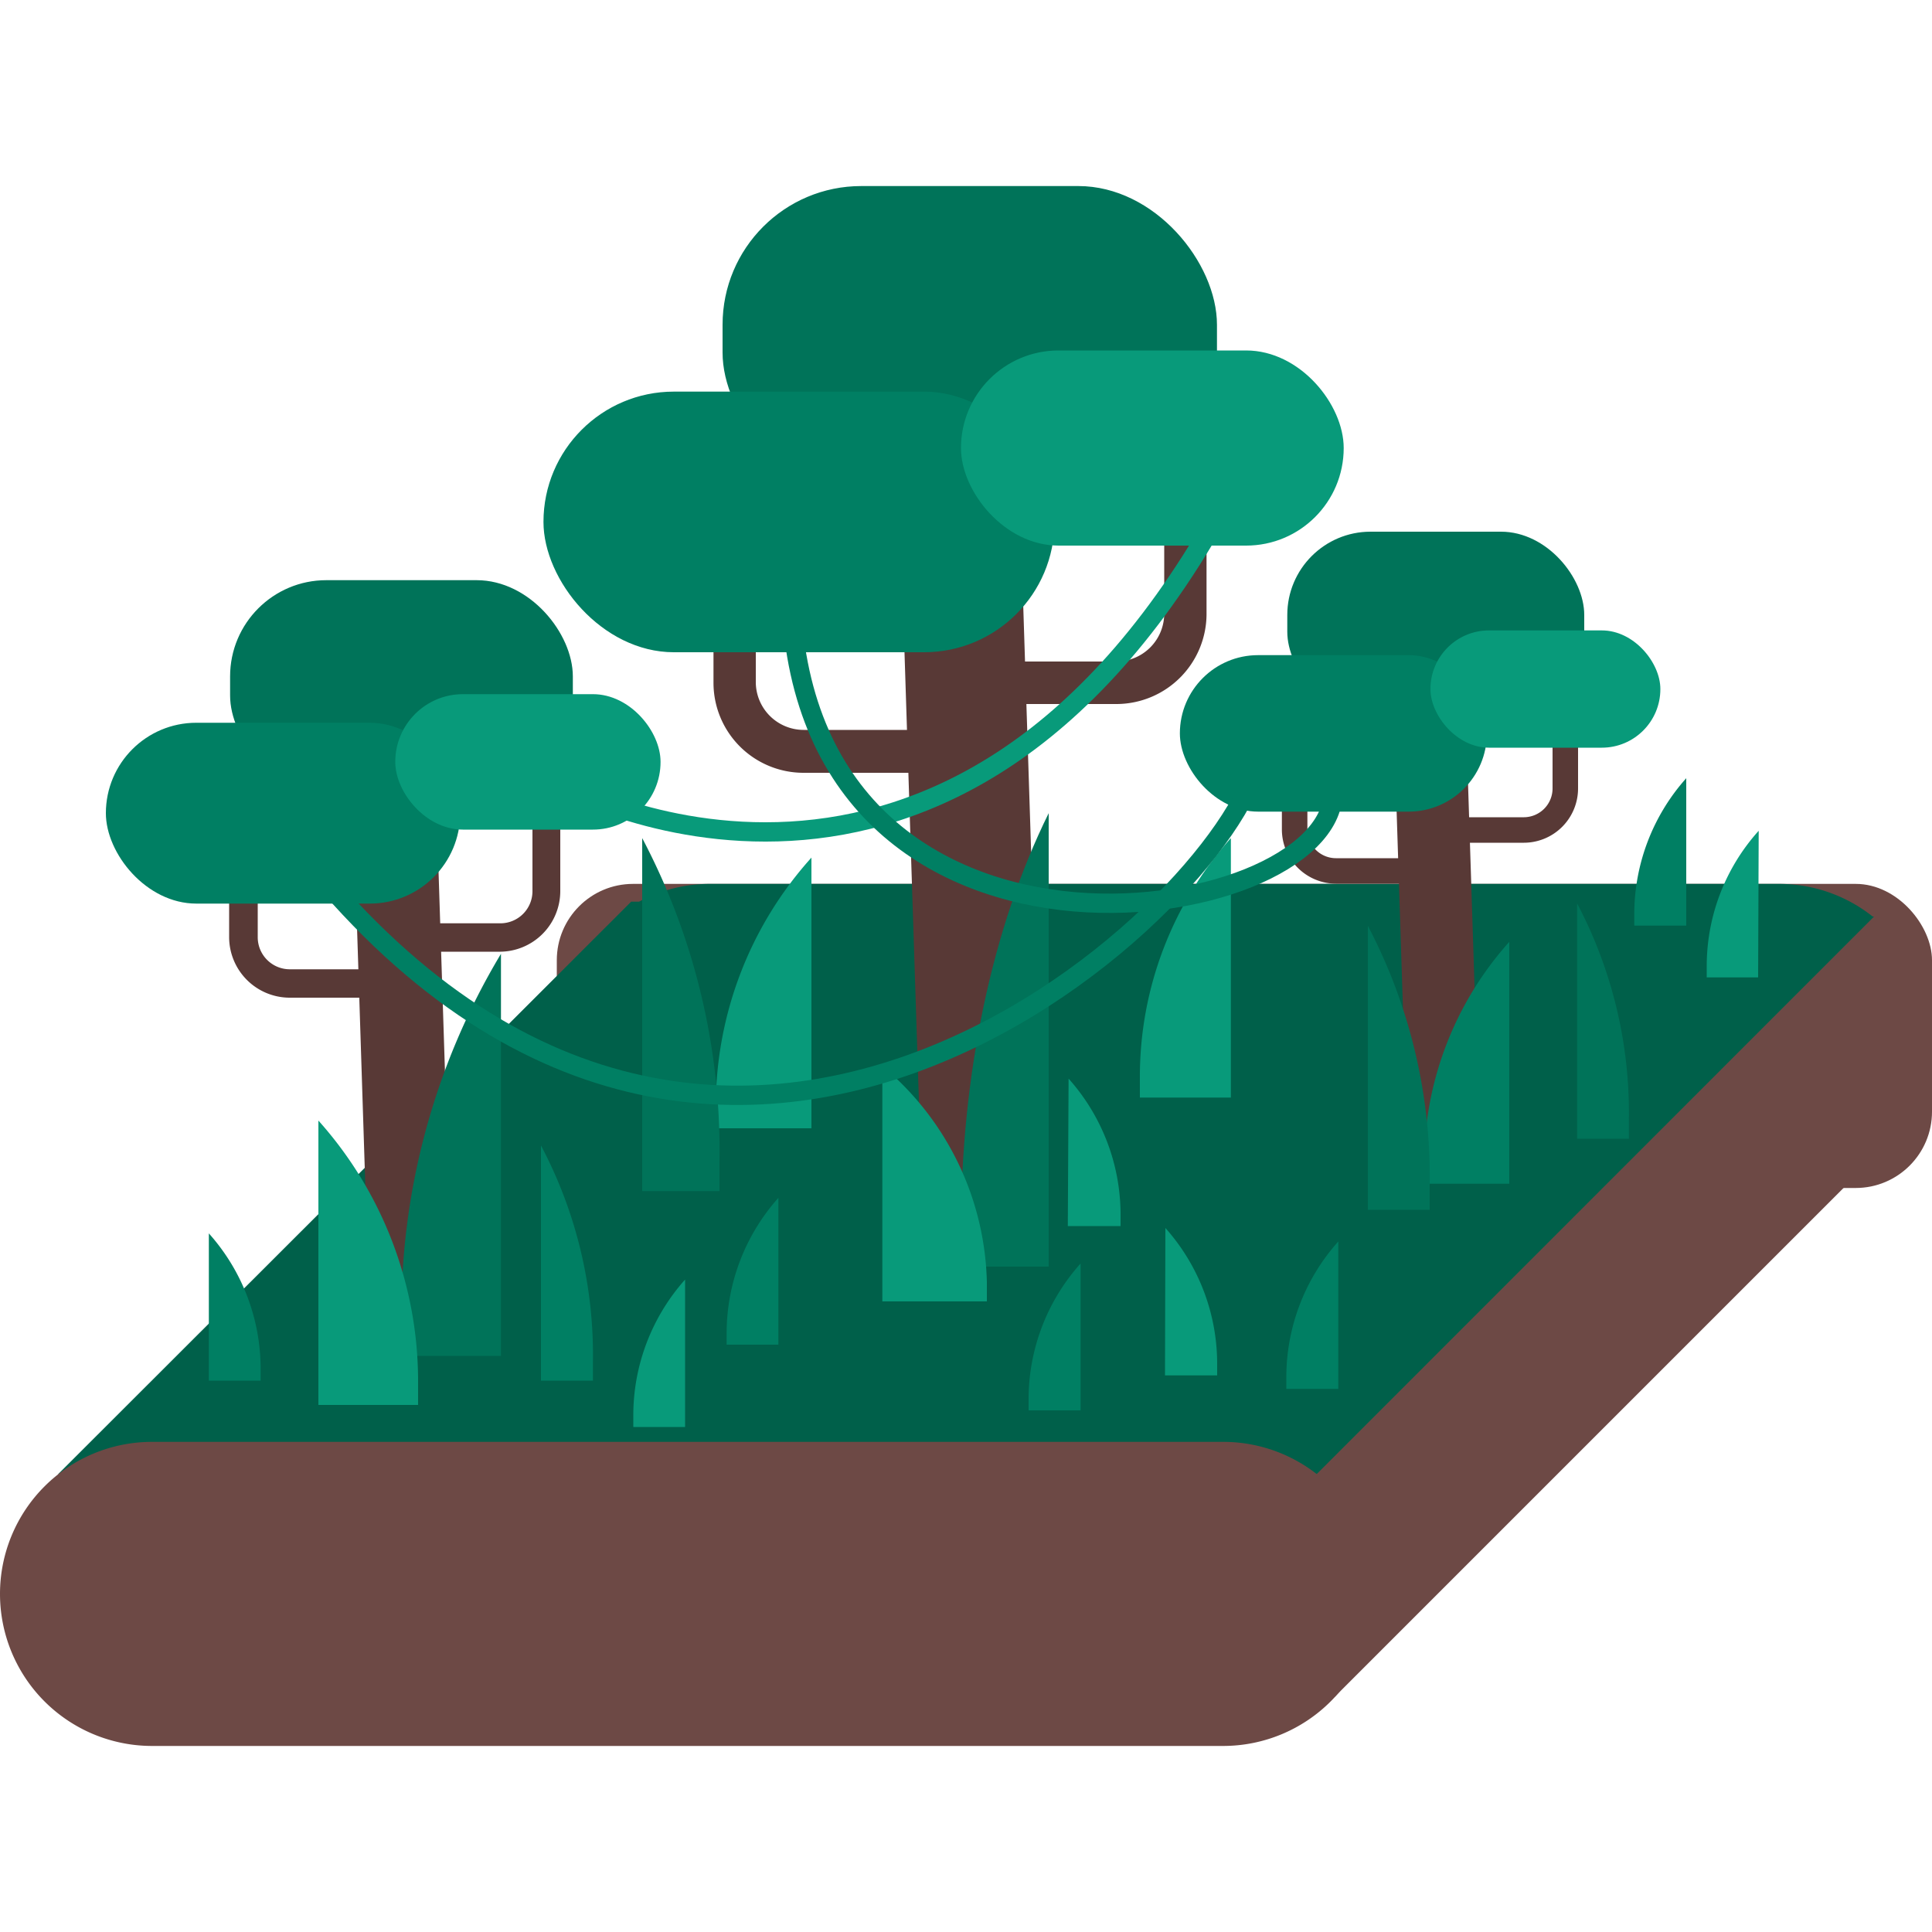 <svg id="Layer_1" width="10%" height="10%" data-name="Layer 1" xmlns="http://www.w3.org/2000/svg" viewBox="0 0 100 100"><defs><style>.cls-1{fill:#6d4945;}.cls-2{fill:#00604a;}.cls-3{fill:#007f63;}.cls-4{fill:#089a7a;}.cls-5{fill:#007359;}.cls-6{fill:#583936;}.cls-7,.cls-8{fill:none;stroke-miterlimit:10;}.cls-7{stroke:#089a7a;}.cls-8{stroke:#007f63;}</style></defs><title>rainforest</title><rect class="cls-1" x="28.82" y="45.75" width="71.18" height="15.74" rx="3.95" ry="3.95"/><polyline class="cls-1" points="69.09 87.82 97.54 59.37 97.54 49.61 95.81 47.13 51.73 68.53"/><path class="cls-2" d="M32.67,46.67,3,76.31H68.14L97,47.44h-.07a7.79,7.79,0,0,0-4.81-1.69H36.69a7.77,7.77,0,0,0-3.61.92"/><path class="cls-1" d="M63.31,74.63H7.87a7.87,7.87,0,0,0,0,15.74H63.31a7.87,7.87,0,0,0,0-15.74Z"/><path class="cls-3" d="M87.28,47.91H84.59v-.63a10.57,10.57,0,0,1,2.69-7h0Z"/><path class="cls-4" d="M63.71,56.81H59v-1.1a18.51,18.51,0,0,1,4.71-12.33h0Z"/><path class="cls-3" d="M69.27,71.89H66.58v-.63a10.53,10.53,0,0,1,2.69-7h0Z"/><path class="cls-3" d="M40.29,69.6H37.61V69a10.54,10.54,0,0,1,2.68-7h0Z"/><path class="cls-3" d="M55.93,73H53.24V72.4a10.52,10.52,0,0,1,2.69-7h0Z"/><path class="cls-4" d="M91,50.59H88.34V50a10.47,10.47,0,0,1,2.69-7h0Z"/><path class="cls-4" d="M35.46,73.86H32.78v-.63a10.56,10.56,0,0,1,2.68-7h0Z"/><path class="cls-5" d="M81.63,58.94h2.68v-1a23.22,23.22,0,0,0-2.68-11.18h0Z"/><path class="cls-3" d="M28,71.46h2.69v-1A23.15,23.15,0,0,0,28,59.29h0Z"/><path class="cls-3" d="M10.81,71.46h2.68v-.62a10.52,10.52,0,0,0-2.68-7h0Z"/><path class="cls-4" d="M60.3,71.19H63v-.63a10.56,10.56,0,0,0-2.68-7h0Z"/><path class="cls-6" d="M25.9,49.26H20.8V47.79h5.1a1.66,1.66,0,0,0,1.66-1.66v-3.9H29v3.9A3.14,3.14,0,0,1,25.9,49.26Z"/><path class="cls-6" d="M20.13,51.64H15a3.14,3.14,0,0,1-3.14-3.13V44.6h1.48v3.91A1.66,1.66,0,0,0,15,50.17h5.1Z"/><rect class="cls-6" x="18.64" y="38.04" width="4.31" height="30.02" rx="2.16" ry="2.16" transform="translate(-1.69 0.69) rotate(-1.84)"/><rect class="cls-5" x="11.91" y="30.03" width="17.74" height="10.95" rx="4.98" ry="4.98"/><rect class="cls-3" x="5.48" y="37.41" width="18.34" height="9.36" rx="4.68" ry="4.68"/><rect class="cls-4" x="20.46" y="35.93" width="13.73" height="7.01" rx="3.5" ry="3.5"/><path class="cls-6" d="M78.88,43.62H74.31V42.3h4.57a1.49,1.49,0,0,0,1.48-1.49V37.32h1.32v3.49A2.81,2.81,0,0,1,78.88,43.62Z"/><path class="cls-6" d="M73.71,45.74H69.15a2.81,2.81,0,0,1-2.8-2.8V39.45h1.32v3.49a1.48,1.48,0,0,0,1.48,1.48h4.56Z"/><rect class="cls-6" x="72.46" y="34.45" width="3.74" height="26.01" rx="1.87" ry="1.87" transform="translate(-1.48 2.41) rotate(-1.84)"/><rect class="cls-5" x="66.63" y="27.52" width="15.37" height="9.49" rx="4.31" ry="4.31"/><rect class="cls-3" x="61.07" y="33.91" width="15.89" height="8.1" rx="4.05" ry="4.05"/><rect class="cls-4" x="74.04" y="32.63" width="11.9" height="6.07" rx="3.03" ry="3.03"/><path class="cls-4" d="M42,58.4H37.05V57.25A19.24,19.24,0,0,1,42,44.39h0Z"/><path class="cls-5" d="M33.24,61.65h4v-1.5a34.72,34.72,0,0,0-4-16.77h0Z"/><circle class="cls-3" cx="52.01" cy="60.16" r="1.13"/><path class="cls-5" d="M25.93,70.18H20.78V68.47a36.15,36.15,0,0,1,5.15-19.1h0Z"/><path class="cls-4" d="M16.48,72.72h5.16v-1.2A20.23,20.23,0,0,0,16.48,58h0Z"/><path class="cls-6" d="M57.79,36.44h-7.6v-2.2h7.6a2.48,2.48,0,0,0,2.47-2.47V26h2.19v5.81A4.67,4.67,0,0,1,57.79,36.44Z"/><path class="cls-6" d="M49.19,40h-7.6a4.66,4.66,0,0,1-4.66-4.66V29.5h2.19v5.81a2.48,2.48,0,0,0,2.47,2.47h7.6Z"/><rect class="cls-6" x="47.11" y="21.18" width="6.22" height="43.3" rx="3.11" ry="3.11" transform="translate(-1.35 1.63) rotate(-1.84)"/><rect class="cls-5" x="37.4" y="9.63" width="25.59" height="15.8" rx="7.18" ry="7.18"/><rect class="cls-3" x="28.13" y="20.27" width="26.45" height="13.49" rx="6.75" ry="6.75"/><rect class="cls-4" x="49.74" y="18.14" width="19.81" height="10.1" rx="5.05" ry="5.05"/><path class="cls-3" d="M78.12,61.27H73.71v-1a17.26,17.26,0,0,1,4.41-11.52h0Z"/><path class="cls-4" d="M55.27,63.46H58v-.63a10.57,10.57,0,0,0-2.69-7h0Z"/><path class="cls-5" d="M70.8,62.62H74V61.41A27.94,27.94,0,0,0,70.8,47.92h0Z"/><path class="cls-5" d="M54.28,65.56H49.74V63.63c0-8,1.61-15.62,4.54-21.54h0Z"/><path class="cls-4" d="M45.67,67.36h5.41v-1a15,15,0,0,0-5.41-11.18h0Z"/><path class="cls-7" d="M28.82,40.47s20.6,11.81,34.89-15"/><path class="cls-8" d="M40.92,30C40.92,52.51,69,48.12,69,41"/><path class="cls-8" d="M65.17,38.7C65.21,45.18,38.35,72,16,44.6"/></svg>
